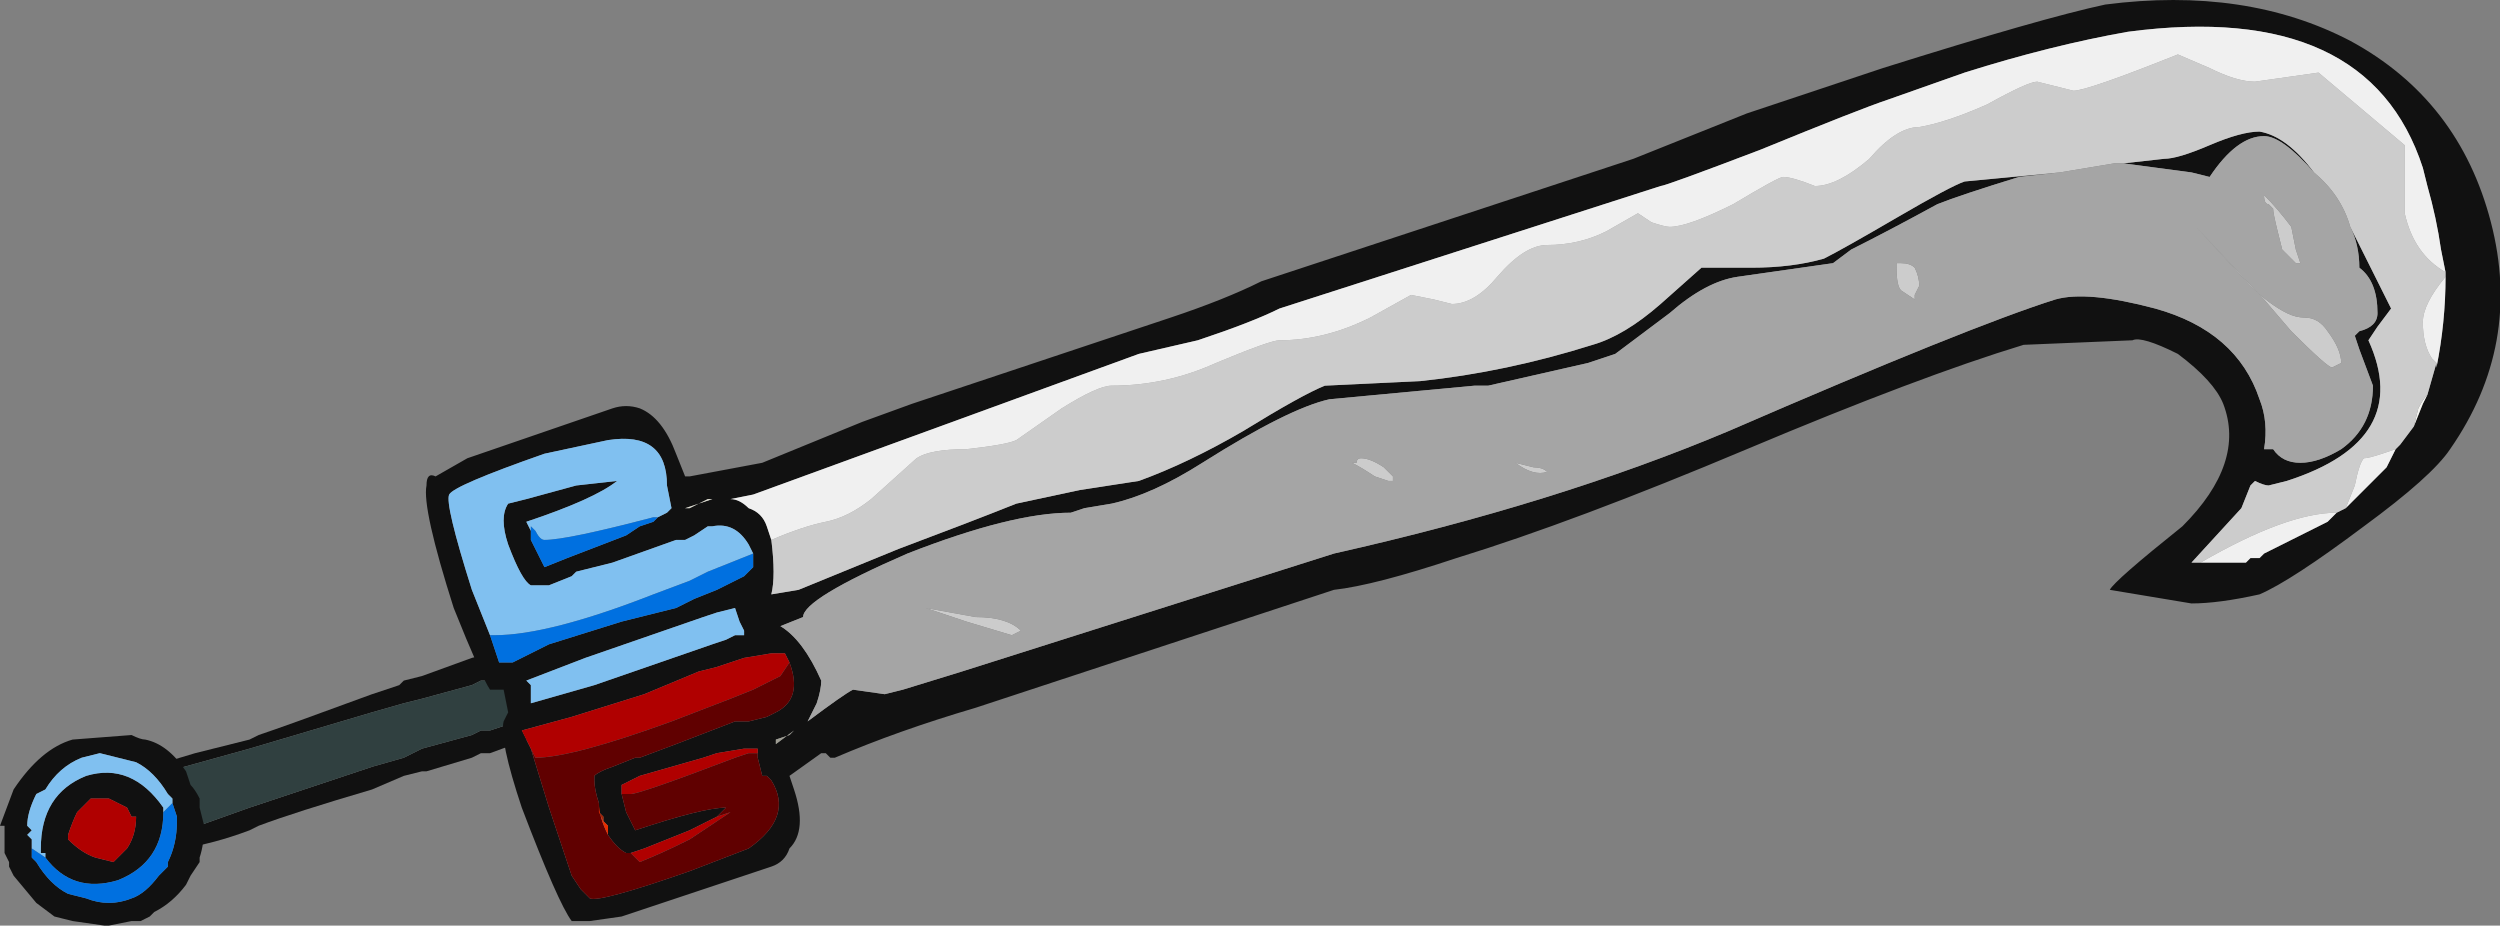 <?xml version="1.0" encoding="UTF-8" standalone="no"?>
<svg xmlns:ffdec="https://www.free-decompiler.com/flash" xmlns:xlink="http://www.w3.org/1999/xlink" ffdec:objectType="frame" height="71.4px" width="192.85px" xmlns="http://www.w3.org/2000/svg">
  <rect width="100%" height="100%" fill="#808080" stroke="none"/>
  <g transform="matrix(1.0, 0.0, 0.0, 1.0, 89.6, 37.45)">
    <use ffdec:characterId="1107" height="10.2" transform="matrix(7.0, 0.0, 0.0, 7.0, -89.6, -37.45)" width="27.55" xlink:href="#shape0"/>
  </g>
  <defs>
    <g id="shape0" transform="matrix(1.0, 0.0, 0.0, 1.0, 12.8, 5.35)">
      <path d="M-7.25 2.1 L-7.4 2.15 -7.5 2.15 -7.6 2.2 -8.15 2.35 -8.35 2.4 -8.7 2.5 -10.05 2.9 -10.95 3.15 -11.15 3.1 -10.65 2.95 -10.05 2.8 -9.95 2.75 Q-9.65 2.65 -8.7 2.3 L-8.4 2.2 -8.35 2.15 -8.15 2.1 -7.6 1.9 -7.4 1.85 -7.25 2.1 M-10.75 3.8 L-10.05 3.55 -8.7 3.1 -8.35 3.0 -8.15 2.9 -7.6 2.75 -7.5 2.7 -7.4 2.7 -7.1 2.6 -7.0 2.8 Q-6.85 2.75 -7.4 2.95 L-7.5 2.95 -7.6 3.0 -8.1 3.15 -8.15 3.15 -8.35 3.2 -8.7 3.35 Q-9.55 3.6 -9.95 3.75 L-10.05 3.8 Q-10.45 3.95 -10.8 4.0 L-10.75 3.8" fill="#111111" fill-rule="evenodd" stroke="none"/>
      <path d="M-7.25 2.1 L-7.1 2.6 -7.4 2.7 -7.5 2.7 -7.6 2.75 -8.15 2.9 -8.35 3.0 -8.7 3.1 -10.05 3.55 -10.75 3.8 -10.95 3.15 -10.05 2.9 -8.7 2.5 -8.35 2.4 -8.15 2.35 -7.6 2.2 -7.5 2.15 -7.4 2.15 -7.25 2.1" fill="#304040" fill-rule="evenodd" stroke="none"/>
      <path d="M-4.3 0.6 Q-4.25 1.0 -4.3 1.2 L-4.0 1.15 -2.9 0.7 Q-2.1 0.4 -1.6 0.2 L-0.9 0.05 -0.25 -0.05 Q0.3 -0.25 0.9 -0.6 1.55 -1.0 1.8 -1.1 L2.85 -1.15 Q3.8 -1.25 4.75 -1.55 5.1 -1.65 5.5 -2.0 L5.95 -2.4 6.5 -2.4 Q6.95 -2.4 7.3 -2.5 7.5 -2.6 8.1 -2.95 8.7 -3.3 8.85 -3.35 L9.9 -3.45 9.45 -3.4 Q8.8 -3.2 8.55 -3.1 8.0 -2.8 7.6 -2.6 L7.4 -2.45 6.35 -2.3 Q6.0 -2.25 5.6 -1.9 L5.0 -1.45 4.7 -1.35 3.6 -1.1 3.45 -1.1 1.85 -0.95 Q1.4 -0.85 0.45 -0.25 -0.1 0.1 -0.55 0.2 L-0.85 0.25 -1.0 0.3 Q-1.65 0.3 -2.8 0.75 -3.95 1.25 -3.95 1.45 L-4.2 1.55 Q-3.95 1.7 -3.75 2.15 -3.75 2.25 -3.8 2.4 L-3.9 2.6 Q-3.5 2.3 -3.4 2.25 L-3.05 2.3 -2.85 2.25 -2.2 2.05 1.9 0.75 Q4.35 0.2 6.25 -0.6 8.9 -1.75 9.85 -2.05 10.2 -2.15 10.95 -1.95 11.85 -1.7 12.1 -0.95 12.2 -0.7 12.15 -0.4 L12.25 -0.4 Q12.35 -0.25 12.55 -0.25 12.75 -0.25 13.0 -0.4 13.35 -0.65 13.35 -1.1 L13.2 -1.5 13.15 -1.65 13.2 -1.7 Q13.4 -1.75 13.4 -1.9 13.4 -2.25 13.2 -2.4 13.2 -2.65 13.1 -2.85 L13.55 -1.95 13.4 -1.75 13.3 -1.6 Q13.8 -0.5 12.4 -0.05 L12.2 0.0 Q12.15 0.0 12.05 -0.05 L12.0 0.0 11.9 0.25 11.35 0.85 11.4 0.85 11.95 0.85 12.0 0.8 12.1 0.8 12.15 0.75 12.85 0.4 12.95 0.3 13.05 0.25 13.5 -0.2 13.6 -0.4 13.65 -0.45 13.8 -0.65 13.9 -0.9 13.95 -1.0 14.05 -1.35 14.05 -1.3 Q14.15 -1.8 14.15 -2.3 L14.15 -2.35 14.1 -2.6 Q14.05 -2.95 13.95 -3.3 L13.9 -3.5 Q13.3 -5.35 10.65 -5.0 9.8 -4.85 8.85 -4.55 L8.0 -4.25 Q7.7 -4.15 6.6 -3.7 5.55 -3.3 5.5 -3.3 L1.3 -1.95 Q1.0 -1.8 0.4 -1.6 L-0.25 -1.45 -4.5 0.1 -4.75 0.15 Q-4.65 0.15 -4.55 0.25 -4.4 0.3 -4.35 0.45 L-4.3 0.6 M10.6 -3.55 L11.05 -3.6 Q11.2 -3.6 11.55 -3.75 11.9 -3.9 12.1 -3.9 12.4 -3.85 12.7 -3.45 12.35 -3.85 12.15 -3.85 11.85 -3.85 11.55 -3.4 L11.35 -3.45 10.6 -3.55 M1.1 -2.25 L5.2 -3.6 6.45 -4.1 7.95 -4.6 Q9.7 -5.15 10.4 -5.3 11.95 -5.5 13.1 -4.9 14.3 -4.25 14.65 -2.9 15.0 -1.55 14.2 -0.4 14.0 -0.1 13.25 0.45 12.45 1.05 12.1 1.2 11.65 1.3 11.35 1.3 L10.45 1.15 Q10.5 1.05 11.25 0.45 11.95 -0.25 11.7 -0.9 11.6 -1.15 11.2 -1.45 10.8 -1.65 10.7 -1.6 L9.5 -1.55 Q8.35 -1.2 6.45 -0.4 4.55 0.4 3.25 0.8 2.35 1.1 1.9 1.15 L-2.05 2.45 Q-2.9 2.7 -3.6 3.0 L-3.65 3.0 -3.7 2.95 -3.75 2.95 -4.1 3.2 -4.05 3.35 Q-3.9 3.8 -4.1 4.0 -4.15 4.15 -4.3 4.2 L-5.95 4.75 -6.3 4.8 -6.5 4.8 Q-6.65 4.6 -7.05 3.55 -7.3 2.8 -7.25 2.6 L-7.2 2.5 -7.25 2.25 -7.4 2.25 Q-7.5 2.1 -7.8 1.35 -8.15 0.25 -8.1 0.0 -8.1 -0.15 -8.0 -0.1 L-7.65 -0.3 -6.05 -0.85 Q-5.9 -0.9 -5.75 -0.85 -5.5 -0.75 -5.35 -0.35 L-5.25 -0.1 -5.2 -0.1 -4.4 -0.25 -3.3 -0.7 -2.75 -0.9 0.1 -1.85 Q0.7 -2.05 1.1 -2.25 M-5.55 0.35 L-5.45 0.3 -5.4 0.25 -5.45 0.0 Q-5.45 -0.6 -6.1 -0.5 L-6.8 -0.35 Q-7.8 0.0 -7.85 0.1 -7.9 0.2 -7.6 1.15 L-7.4 1.65 -7.3 1.95 Q-7.2 1.95 -7.15 1.95 L-6.75 1.75 -5.95 1.5 -5.35 1.35 -5.15 1.25 -4.9 1.15 Q-4.7 1.05 -4.6 1.0 L-4.5 0.9 -4.5 0.75 -4.55 0.65 Q-4.7 0.4 -4.95 0.45 L-5.0 0.45 -5.15 0.55 -5.25 0.6 -5.35 0.6 -6.05 0.85 -6.45 0.95 -6.5 1.0 -6.75 1.1 -6.95 1.1 Q-7.05 1.05 -7.2 0.65 -7.3 0.35 -7.2 0.2 L-7.0 0.15 -6.45 0.0 -6.0 -0.05 Q-6.25 0.15 -7.0 0.4 L-6.95 0.5 -6.95 0.6 -6.8 0.9 -6.55 0.8 -5.9 0.55 -5.75 0.45 -5.6 0.4 -5.55 0.35 M-5.0 0.15 L-5.2 0.25 -5.25 0.25 -4.95 0.15 -5.0 0.15 M-4.9 1.4 L-5.05 1.45 -6.35 1.9 -7.0 2.15 -6.95 2.2 -6.95 2.4 -6.25 2.2 -4.95 1.75 -4.8 1.7 -4.7 1.65 -4.6 1.65 -4.6 1.6 -4.65 1.5 -4.7 1.35 -4.9 1.4 M-6.95 2.9 L-6.75 3.55 -6.5 4.3 -6.4 4.45 -6.3 4.55 Q-6.2 4.6 -5.2 4.25 L-4.55 4.0 Q-4.05 3.65 -4.3 3.25 L-4.35 3.2 -4.4 3.2 -4.45 3.0 -4.45 2.9 -4.6 2.9 -4.9 2.95 -5.05 3.0 -5.75 3.2 -5.95 3.3 -5.95 3.4 -5.9 3.6 -5.8 3.8 Q-5.05 3.55 -4.8 3.55 L-4.9 3.65 -5.2 3.8 -5.7 4.0 -5.85 4.05 -5.9 4.05 Q-6.0 4.0 -6.1 3.85 L-6.1 3.75 -6.15 3.7 -6.15 3.65 -6.2 3.6 -6.2 3.5 Q-6.25 3.35 -6.25 3.25 L-6.25 3.2 Q-6.2 3.15 -6.05 3.1 L-5.8 3.0 -5.75 3.0 -5.35 2.85 -4.7 2.6 -4.55 2.6 -4.35 2.55 -4.25 2.5 Q-3.95 2.35 -4.1 1.95 L-4.15 1.85 -4.3 1.85 -4.6 1.9 -4.9 2.0 -5.1 2.05 -5.7 2.3 -6.5 2.55 -7.05 2.7 -6.95 2.9 M-4.05 2.7 L-4.1 2.75 -4.25 2.8 -4.25 2.85 -4.05 2.7 M-11.2 2.8 Q-10.95 2.85 -10.75 3.15 L-10.7 3.3 Q-10.65 3.35 -10.6 3.45 L-10.6 3.55 -10.55 3.75 Q-10.55 3.95 -10.6 4.1 L-10.6 4.15 -10.7 4.3 -10.75 4.4 Q-10.9 4.6 -11.1 4.7 L-11.15 4.75 -11.25 4.8 -11.35 4.8 -11.6 4.85 -11.65 4.85 -12.0 4.8 -12.2 4.75 -12.4 4.6 -12.65 4.3 -12.7 4.2 -12.7 4.15 -12.75 4.05 -12.75 3.75 -12.8 3.75 -12.65 3.35 Q-12.35 2.9 -12.0 2.8 L-11.35 2.75 Q-11.25 2.8 -11.2 2.8 M-10.9 3.5 L-10.9 3.45 -10.95 3.4 Q-11.1 3.15 -11.3 3.05 L-11.7 2.95 -11.9 3.0 Q-12.15 3.1 -12.3 3.35 L-12.4 3.4 Q-12.5 3.6 -12.5 3.75 L-12.45 3.8 -12.5 3.85 -12.45 3.9 -12.45 4.0 -12.45 4.1 -12.4 4.15 Q-12.25 4.4 -12.05 4.5 L-11.85 4.55 Q-11.6 4.65 -11.35 4.55 -11.2 4.5 -11.05 4.3 L-10.95 4.2 -10.95 4.15 Q-10.85 3.95 -10.85 3.7 L-10.85 3.65 -10.9 3.5 M-12.3 4.1 L-12.3 4.05 -12.35 4.05 -12.35 4.0 Q-12.35 3.4 -11.85 3.2 -11.35 3.05 -11.0 3.55 L-11.0 3.6 Q-11.0 4.15 -11.5 4.35 -12.0 4.5 -12.3 4.1 M-11.35 3.65 L-11.4 3.55 Q-11.5 3.5 -11.6 3.45 L-11.8 3.45 -11.95 3.6 Q-12.0 3.7 -12.05 3.85 L-12.05 3.9 Q-11.9 4.05 -11.75 4.1 L-11.55 4.15 -11.4 4.0 Q-11.3 3.85 -11.3 3.65 L-11.35 3.65" fill="#111111" fill-rule="evenodd" stroke="none"/>
      <path d="M-4.05 2.7 L-4.25 2.85 -4.25 2.8 -4.1 2.75 -4.05 2.7" fill="#9e9d93" fill-rule="evenodd" stroke="none"/>
      <path d="M-5.0 0.15 L-4.95 0.15 -5.25 0.25 -5.2 0.25 -5.0 0.15" fill="#dddcd0" fill-rule="evenodd" stroke="none"/>
      <path d="M13.8 -0.65 L13.85 -0.85 Q13.9 -0.95 13.95 -1.0 L13.9 -0.9 13.8 -0.65" fill="#f5f5f1" fill-rule="evenodd" stroke="none"/>
      <path d="M-7.4 1.65 L-7.6 1.15 Q-7.9 0.2 -7.85 0.1 -7.8 0.0 -6.8 -0.35 L-6.1 -0.5 Q-5.45 -0.6 -5.45 0.0 L-5.4 0.25 -5.45 0.3 -5.55 0.35 -5.6 0.35 Q-6.55 0.6 -6.8 0.6 -6.85 0.6 -6.9 0.5 L-6.95 0.45 -6.95 0.5 -7.0 0.4 Q-6.25 0.15 -6.0 -0.05 L-6.45 0.0 -7.0 0.15 -7.2 0.2 Q-7.3 0.35 -7.2 0.65 -7.05 1.05 -6.95 1.1 L-6.75 1.1 -6.5 1.0 -6.45 0.95 -6.05 0.85 -5.35 0.6 -5.25 0.6 -5.15 0.55 -5.0 0.45 -4.95 0.45 Q-4.7 0.4 -4.55 0.65 L-4.5 0.75 -5.0 0.95 -5.2 1.05 -5.6 1.2 Q-6.75 1.65 -7.35 1.65 L-7.4 1.65 M-4.9 1.4 L-4.7 1.35 -4.65 1.5 -4.6 1.6 -4.6 1.65 -4.7 1.65 -4.8 1.7 -4.95 1.75 -6.25 2.2 -6.95 2.4 -6.95 2.2 -7.0 2.15 -6.35 1.9 -5.05 1.45 -4.9 1.4 M-12.45 4.0 L-12.45 3.9 -12.5 3.85 -12.45 3.8 -12.5 3.75 Q-12.5 3.6 -12.4 3.4 L-12.3 3.35 Q-12.15 3.1 -11.9 3.0 L-11.7 2.95 -11.3 3.05 Q-11.1 3.15 -10.95 3.4 L-10.9 3.45 -10.9 3.5 Q-10.95 3.55 -11.0 3.6 L-11.0 3.55 Q-11.35 3.05 -11.85 3.2 -12.35 3.4 -12.35 4.0 L-12.35 4.05 -12.3 4.05 -12.3 4.1 -12.45 4.0" fill="#80c0f0" fill-rule="evenodd" stroke="none"/>
      <path d="M-7.4 1.65 L-7.35 1.65 Q-6.75 1.65 -5.6 1.2 L-5.2 1.05 -5.0 0.95 -4.5 0.75 -4.5 0.9 -4.6 1.0 Q-4.7 1.05 -4.9 1.15 L-5.15 1.25 -5.35 1.35 -5.95 1.5 -6.75 1.75 -7.15 1.95 Q-7.2 1.95 -7.3 1.95 L-7.4 1.65 M-6.95 0.5 L-6.95 0.45 -6.9 0.5 Q-6.85 0.6 -6.8 0.6 -6.55 0.6 -5.6 0.35 L-5.55 0.35 -5.6 0.4 -5.75 0.45 -5.9 0.55 -6.55 0.8 -6.8 0.9 -6.95 0.6 -6.95 0.5 M-10.9 3.5 L-10.85 3.65 -10.85 3.7 Q-10.85 3.95 -10.95 4.15 L-10.95 4.2 -11.05 4.3 Q-11.2 4.5 -11.35 4.55 -11.6 4.65 -11.85 4.55 L-12.05 4.5 Q-12.25 4.4 -12.4 4.15 L-12.45 4.1 -12.45 4.0 -12.3 4.1 Q-12.0 4.5 -11.5 4.35 -11.0 4.15 -11.0 3.6 -10.95 3.55 -10.9 3.5" fill="#0070e0" fill-rule="evenodd" stroke="none"/>
      <path d="M-4.1 1.95 L-4.2 2.1 -4.5 2.25 -4.75 2.35 -5.4 2.6 Q-6.5 3.0 -6.9 3.0 L-6.95 2.9 -7.05 2.7 -6.5 2.55 -5.7 2.3 -5.1 2.05 -4.9 2.0 -4.6 1.9 -4.3 1.85 -4.15 1.85 -4.1 1.95 M-4.45 3.0 L-4.45 2.95 -4.55 2.95 -4.7 3.0 Q-5.75 3.4 -5.85 3.4 L-5.95 3.4 -5.95 3.3 -5.75 3.2 -5.05 3.0 -4.9 2.95 -4.6 2.9 -4.45 2.9 -4.45 3.0 M-4.9 3.65 L-4.75 3.6 -5.2 3.9 Q-5.5 4.05 -5.75 4.15 L-5.85 4.05 -5.9 4.05 -5.85 4.05 -5.7 4.0 -5.2 3.8 -4.9 3.65 M-11.35 3.65 L-11.3 3.65 Q-11.3 3.85 -11.4 4.0 L-11.55 4.15 -11.75 4.1 Q-11.9 4.05 -12.05 3.9 L-12.05 3.85 Q-12.0 3.7 -11.95 3.6 L-11.8 3.45 -11.6 3.45 Q-11.5 3.5 -11.4 3.55 L-11.35 3.65" fill="#b00000" fill-rule="evenodd" stroke="none"/>
      <path d="M-6.95 2.9 L-6.9 3.0 Q-6.5 3.0 -5.4 2.6 L-4.75 2.35 -4.5 2.25 -4.2 2.1 -4.1 1.95 Q-3.95 2.35 -4.25 2.5 L-4.35 2.55 -4.55 2.6 -4.7 2.6 -5.35 2.85 -5.75 3.0 -5.8 3.0 -6.05 3.1 Q-6.2 3.15 -6.25 3.2 L-6.25 3.25 Q-6.25 3.35 -6.2 3.5 -6.2 3.65 -6.1 3.85 -6.0 4.0 -5.9 4.05 L-5.85 4.05 -5.75 4.15 Q-5.5 4.05 -5.2 3.9 L-4.75 3.6 -4.9 3.65 -4.8 3.55 Q-5.05 3.55 -5.8 3.8 L-5.9 3.6 -5.95 3.4 -5.85 3.4 Q-5.75 3.4 -4.7 3.0 L-4.55 2.95 -4.45 2.95 -4.45 3.0 -4.4 3.2 -4.35 3.2 -4.3 3.25 Q-4.05 3.65 -4.55 4.0 L-5.2 4.25 Q-6.2 4.6 -6.3 4.55 L-6.4 4.45 -6.5 4.3 -6.75 3.55 -6.95 2.9" fill="#600000" fill-rule="evenodd" stroke="none"/>
      <path d="M-6.1 3.85 Q-6.2 3.65 -6.2 3.5 L-6.2 3.6 -6.15 3.7 -6.1 3.75 -6.1 3.85" fill="#e72d00" fill-rule="evenodd" stroke="none"/>
      <path d="M-6.1 3.75 L-6.15 3.7 -6.2 3.6 -6.15 3.65 -6.15 3.7 -6.1 3.75" fill="#a41f00" fill-rule="evenodd" stroke="none"/>
      <path d="M-4.3 0.6 Q-3.95 0.45 -3.7 0.4 -3.45 0.35 -3.2 0.15 L-2.7 -0.3 Q-2.55 -0.4 -2.15 -0.4 -1.7 -0.45 -1.6 -0.5 L-1.1 -0.85 Q-0.7 -1.1 -0.55 -1.1 0.05 -1.1 0.6 -1.35 1.2 -1.6 1.3 -1.6 1.8 -1.6 2.3 -1.85 L2.75 -2.1 3.0 -2.05 3.2 -2.0 Q3.45 -2.0 3.7 -2.3 4.0 -2.65 4.25 -2.65 4.6 -2.65 4.9 -2.8 L5.25 -3.0 5.4 -2.9 Q5.55 -2.85 5.6 -2.85 5.8 -2.85 6.3 -3.1 6.8 -3.4 6.85 -3.4 6.95 -3.4 7.2 -3.3 7.45 -3.3 7.8 -3.6 8.1 -3.95 8.35 -3.95 8.65 -4.0 9.1 -4.2 9.55 -4.45 9.65 -4.45 L10.05 -4.35 Q10.2 -4.35 11.2 -4.75 L11.55 -4.6 Q11.85 -4.45 12.05 -4.45 L12.75 -4.55 13.7 -3.75 13.7 -3.0 Q13.8 -2.55 14.15 -2.35 L14.15 -2.3 Q13.9 -2.0 13.9 -1.8 13.9 -1.55 14.0 -1.4 L14.05 -1.35 13.95 -1.0 Q13.9 -0.95 13.85 -0.85 L13.8 -0.65 13.65 -0.45 13.6 -0.4 13.45 -0.35 Q13.3 -0.3 13.25 -0.3 13.2 -0.25 13.15 0.0 L13.05 0.25 12.95 0.3 Q12.4 0.3 11.45 0.85 L11.4 0.85 11.35 0.85 11.9 0.25 12.0 0.0 12.05 -0.05 Q12.15 0.0 12.2 0.0 L12.4 -0.05 Q13.8 -0.5 13.3 -1.6 L13.4 -1.75 13.55 -1.95 13.1 -2.85 Q13.0 -3.2 12.7 -3.45 12.4 -3.85 12.1 -3.9 11.9 -3.9 11.55 -3.75 11.2 -3.6 11.05 -3.6 L10.6 -3.55 10.5 -3.55 9.9 -3.45 8.85 -3.35 Q8.7 -3.3 8.1 -2.95 7.5 -2.6 7.3 -2.5 6.95 -2.4 6.5 -2.4 L5.95 -2.4 5.5 -2.0 Q5.1 -1.65 4.75 -1.55 3.8 -1.25 2.85 -1.15 L1.8 -1.1 Q1.55 -1.0 0.9 -0.6 0.3 -0.25 -0.25 -0.05 L-0.9 0.05 -1.6 0.2 Q-2.1 0.4 -2.9 0.7 L-4.0 1.15 -4.3 1.2 Q-4.25 1.0 -4.3 0.6 M2.15 -0.25 Q2.15 -0.3 2.2 -0.3 2.3 -0.3 2.45 -0.2 L2.55 -0.1 2.55 -0.05 2.5 -0.05 2.35 -0.1 Q2.2 -0.2 2.1 -0.25 L2.15 -0.25 M3.9 -0.25 L4.1 -0.2 Q4.2 -0.2 4.25 -0.15 4.1 -0.1 3.9 -0.25 M8.3 -2.4 Q8.35 -2.3 8.35 -2.2 L8.3 -2.1 8.3 -2.05 8.15 -2.15 Q8.1 -2.2 8.1 -2.4 L8.1 -2.45 8.15 -2.45 Q8.25 -2.45 8.3 -2.4 M11.4 -2.85 L12.0 -2.2 Q12.2 -2.0 12.4 -1.9 12.5 -1.85 12.6 -1.85 12.75 -1.85 12.85 -1.7 13.0 -1.5 13.0 -1.35 L12.9 -1.3 Q12.85 -1.3 12.45 -1.7 L12.15 -2.05 11.4 -2.85 M12.15 -3.2 Q12.3 -3.05 12.45 -2.85 L12.5 -2.6 12.55 -2.45 12.5 -2.45 12.35 -2.6 12.3 -2.8 Q12.25 -3.0 12.25 -3.05 L12.2 -3.1 Q12.15 -3.1 12.15 -3.2 M-2.6 1.35 L-2.05 1.45 Q-1.7 1.45 -1.55 1.6 L-1.65 1.65 -2.15 1.5 -2.6 1.35" fill="#cccccc" fill-rule="evenodd" stroke="none"/>
      <path d="M14.15 -2.35 Q13.8 -2.55 13.7 -3.0 L13.7 -3.75 12.75 -4.55 12.05 -4.45 Q11.85 -4.45 11.55 -4.6 L11.2 -4.75 Q10.2 -4.35 10.05 -4.35 L9.65 -4.45 Q9.55 -4.45 9.1 -4.2 8.65 -4.0 8.35 -3.95 8.1 -3.95 7.8 -3.6 7.45 -3.3 7.2 -3.3 6.95 -3.4 6.85 -3.4 6.8 -3.4 6.3 -3.1 5.8 -2.85 5.6 -2.85 5.55 -2.85 5.4 -2.9 L5.25 -3.0 4.9 -2.8 Q4.6 -2.65 4.25 -2.65 4.0 -2.65 3.7 -2.3 3.45 -2.0 3.2 -2.0 L3.0 -2.05 2.75 -2.1 2.3 -1.85 Q1.8 -1.6 1.3 -1.6 1.2 -1.6 0.6 -1.35 0.05 -1.1 -0.55 -1.1 -0.7 -1.1 -1.1 -0.85 L-1.6 -0.5 Q-1.7 -0.45 -2.15 -0.4 -2.55 -0.4 -2.7 -0.3 L-3.2 0.15 Q-3.45 0.35 -3.7 0.4 -3.95 0.45 -4.3 0.6 L-4.35 0.45 Q-4.4 0.3 -4.55 0.25 -4.65 0.15 -4.75 0.15 L-4.5 0.1 -0.25 -1.45 0.4 -1.6 Q1.0 -1.8 1.3 -1.95 L5.5 -3.3 Q5.55 -3.3 6.6 -3.7 7.7 -4.15 8.0 -4.25 L8.85 -4.55 Q9.8 -4.85 10.65 -5.0 13.3 -5.35 13.9 -3.5 L13.95 -3.3 Q14.05 -2.95 14.1 -2.6 L14.15 -2.35 M11.4 0.85 L11.45 0.85 Q12.4 0.3 12.95 0.3 L12.85 0.4 12.15 0.75 12.1 0.8 12.0 0.8 11.95 0.85 11.4 0.85 M13.05 0.25 L13.15 0.0 Q13.2 -0.25 13.25 -0.3 13.3 -0.3 13.45 -0.35 L13.6 -0.4 13.5 -0.2 13.05 0.25 M14.05 -1.35 L14.0 -1.4 Q13.9 -1.55 13.9 -1.8 13.9 -2.0 14.15 -2.3 14.15 -1.8 14.05 -1.3 L14.05 -1.35" fill="#f0f0f0" fill-rule="evenodd" stroke="none"/>
      <path d="M9.9 -3.45 L10.5 -3.55 10.6 -3.55 11.35 -3.45 11.55 -3.4 Q11.85 -3.85 12.15 -3.85 12.35 -3.85 12.7 -3.45 13.0 -3.2 13.1 -2.85 13.2 -2.65 13.2 -2.4 13.4 -2.25 13.4 -1.9 13.4 -1.75 13.2 -1.7 L13.15 -1.65 13.2 -1.5 13.35 -1.1 Q13.35 -0.65 13.0 -0.4 12.75 -0.25 12.55 -0.25 12.35 -0.25 12.25 -0.4 L12.15 -0.4 Q12.2 -0.7 12.1 -0.95 11.85 -1.7 10.95 -1.95 10.2 -2.15 9.85 -2.05 8.9 -1.75 6.25 -0.6 4.35 0.2 1.9 0.75 L-2.2 2.05 -2.85 2.25 -3.05 2.3 -3.4 2.25 Q-3.5 2.3 -3.9 2.6 L-3.8 2.4 Q-3.75 2.25 -3.75 2.15 -3.95 1.7 -4.2 1.55 L-3.95 1.45 Q-3.95 1.25 -2.8 0.75 -1.65 0.3 -1.0 0.3 L-0.85 0.25 -0.55 0.2 Q-0.1 0.1 0.45 -0.25 1.4 -0.85 1.85 -0.95 L3.45 -1.1 3.6 -1.1 4.7 -1.35 5.0 -1.45 5.6 -1.9 Q6.0 -2.25 6.35 -2.3 L7.4 -2.45 7.6 -2.6 Q8.0 -2.8 8.55 -3.1 8.8 -3.2 9.45 -3.4 L9.9 -3.45 M2.15 -0.25 L2.1 -0.25 Q2.2 -0.2 2.35 -0.1 L2.5 -0.05 2.55 -0.05 2.55 -0.1 2.45 -0.2 Q2.3 -0.3 2.2 -0.3 2.15 -0.3 2.15 -0.25 M8.3 -2.4 Q8.25 -2.45 8.15 -2.45 L8.1 -2.45 8.1 -2.4 Q8.1 -2.2 8.15 -2.15 L8.3 -2.05 8.3 -2.1 8.35 -2.2 Q8.35 -2.3 8.3 -2.4 M3.9 -0.25 Q4.1 -0.1 4.25 -0.15 4.2 -0.2 4.1 -0.2 L3.9 -0.25 M11.4 -2.85 L12.15 -2.05 12.45 -1.7 Q12.85 -1.3 12.9 -1.3 L13.0 -1.35 Q13.0 -1.5 12.85 -1.7 12.75 -1.85 12.6 -1.85 12.5 -1.85 12.4 -1.9 12.2 -2.0 12.0 -2.2 L11.4 -2.85 M12.15 -3.2 Q12.15 -3.1 12.2 -3.1 L12.25 -3.05 Q12.25 -3.0 12.3 -2.8 L12.35 -2.6 12.5 -2.45 12.55 -2.45 12.5 -2.6 12.45 -2.85 Q12.3 -3.05 12.15 -3.2 M-2.6 1.35 L-2.15 1.5 -1.65 1.65 -1.55 1.6 Q-1.7 1.45 -2.05 1.45 L-2.6 1.35" fill="#a5a5a5" fill-rule="evenodd" stroke="none"/>
    </g>
  </defs>
</svg>
